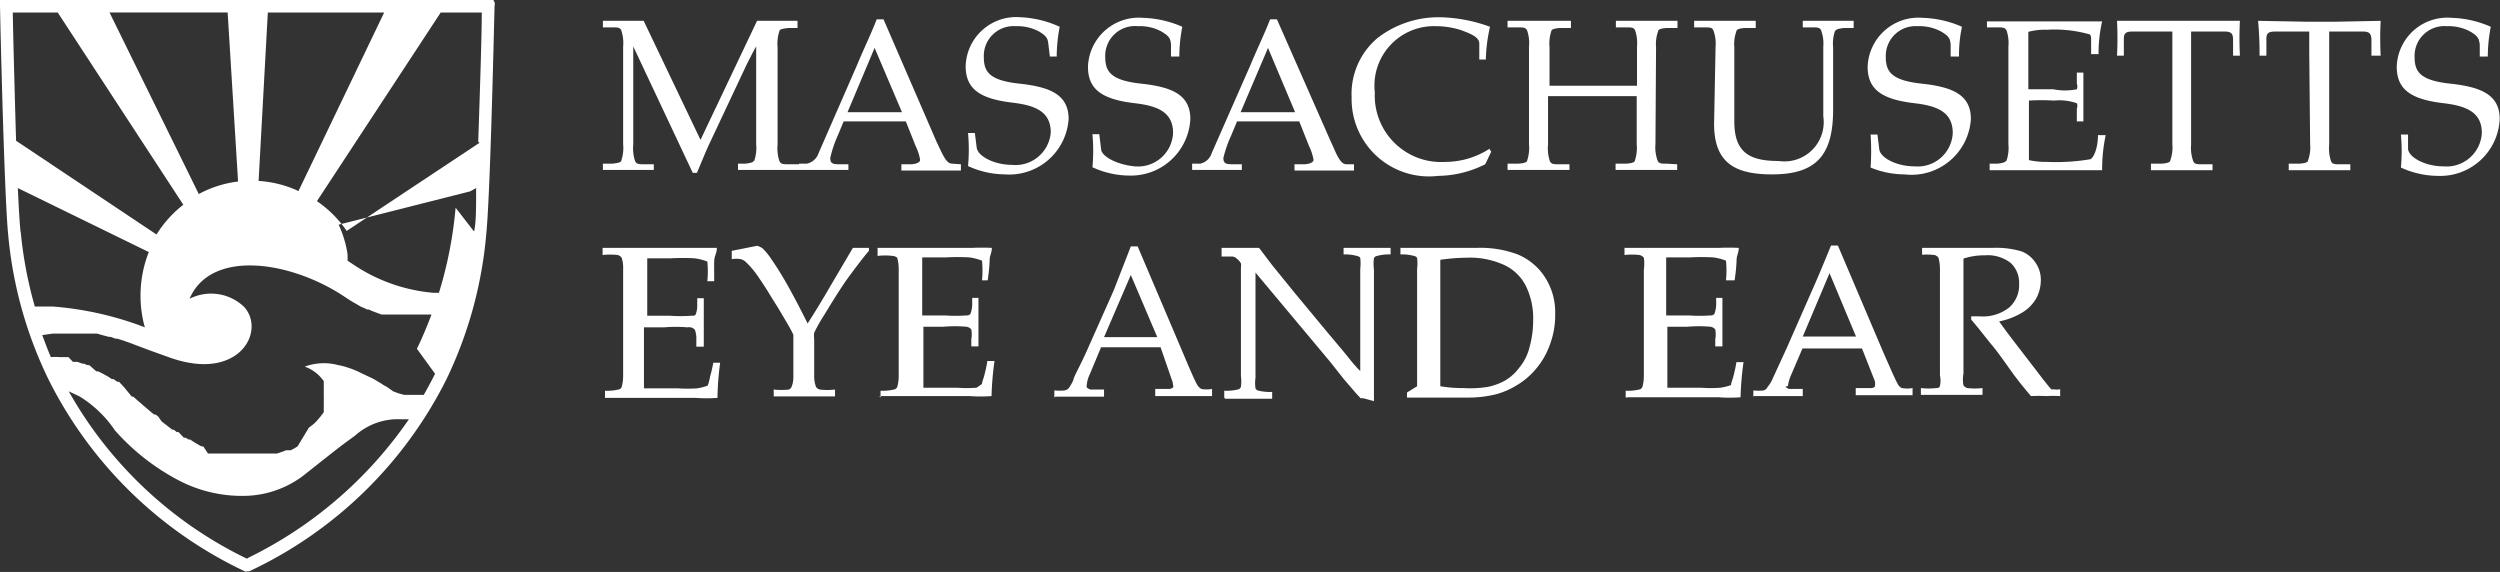 <?xml version="1.0" encoding="UTF-8"?> <svg xmlns="http://www.w3.org/2000/svg" xmlns:xlink="http://www.w3.org/1999/xlink" viewBox="0 0 84.01 19.22"><rect x="0" y="0" width="84.01" height="19.22" fill="#333333" stroke="none"/><defs><style>.cls-1{fill:none;}.cls-2{clip-path:url(#clip-path);}.cls-3{fill:#fff;}.cls-4{clip-path:url(#clip-path-2);}</style><clipPath id="clip-path" transform="translate(0 0)"><rect class="cls-1" width="84.01" height="19.23"></rect></clipPath><clipPath id="clip-path-2" transform="translate(0 0)"><rect class="cls-1" width="84" height="19.23"></rect></clipPath></defs><title>Footer Logo 5HQ Vector</title><g id="Layer_2" data-name="Layer 2"><g id="Layer_1-2" data-name="Layer 1"><g class="cls-2"><path class="cls-3" d="M26.13,1.59a1.32,1.32,0,0,1,.06-.54c0-.07.13-.09.31-.11l.3,0V.7c-.21,0-.44,0-.67,0s-.46,0-.69,0l-1.9,4L21.63.7c-.22,0-.45,0-.69,0s-.46,0-.68,0V.92l.32,0c.17,0,.26,0,.3.11a1.32,1.32,0,0,1,.06.54V4.84a1.35,1.35,0,0,1-.06.55c0,.07-.13.09-.3.11l-.32,0v.21l.84,0,.87,0V5.52l-.32,0c-.18,0-.26,0-.31-.11a1.35,1.35,0,0,1-.06-.55V1.56h0l2,4.25h.14c.13-.31.26-.63.39-.92l1.29-2.74c.1-.19.2-.4.31-.59h0V4.84a1.35,1.35,0,0,1-.06.55c-.05.07-.13.09-.31.11l-.24,0v.21l1,0,1.05,0V5.52l-.35,0c-.18,0-.26,0-.31-.11a1.35,1.35,0,0,1-.06-.55Z" transform="translate(0 0)"></path><path class="cls-3" d="M29.69.65h-.23c-.2.52-.44,1-.67,1.56L27.51,5.14a.53.53,0,0,1-.4.36l-.26,0v.21l.83,0,.83,0V5.52l-.27,0c-.22,0-.34,0-.34-.21a3.87,3.87,0,0,1,.25-.75l.2-.48h2.09l.33.83a1.72,1.72,0,0,1,.15.46c0,.09-.14.14-.29.15l-.34,0v.21l1,0,1,0V5.52L32,5.5c-.13,0-.21-.11-.29-.25s-.17-.35-.24-.49ZM28.48,3.77l.91-2.16.92,2.16Z" transform="translate(0 0)"></path><path class="cls-3" d="M35.51,1.9a5.26,5.26,0,0,1,.1-1A3.51,3.51,0,0,0,34.3.58a1.7,1.7,0,0,0-1.85,1.64c0,.75.45,1.1,1.58,1.23.74.09,1.28.29,1.28,1A1.19,1.19,0,0,1,34,5.54c-.57,0-1.14-.28-1.18-.58l-.06-.49h-.23a6,6,0,0,1,0,1.11,3,3,0,0,0,1.24.28A2,2,0,0,0,35.91,4c0-.83-.64-1.08-1.66-1.19s-1.19-.41-1.19-.9A1,1,0,0,1,34.13.88a1.56,1.56,0,0,1,.79.18c.26.16.29.24.31.43l.05.41Z" transform="translate(0 0)"></path><path class="cls-3" d="M39.63,1.9a5.26,5.26,0,0,1,.1-1,3.51,3.51,0,0,0-1.31-.3,1.71,1.71,0,0,0-1.86,1.64c0,.75.45,1.1,1.59,1.23.74.09,1.27.29,1.27,1a1.18,1.18,0,0,1-1.29,1.12C37.56,5.54,37,5.26,37,5l-.06-.49h-.23a6,6,0,0,1,0,1.11,3,3,0,0,0,1.24.28A2,2,0,0,0,40,4c0-.83-.64-1.08-1.66-1.19s-1.2-.41-1.2-.9A1,1,0,0,1,38.24.88a1.51,1.51,0,0,1,.79.18c.27.16.3.24.32.43l0,.41Z" transform="translate(0 0)"></path><path class="cls-3" d="M42.91.65h-.23c-.2.52-.44,1-.67,1.56L40.72,5.14a.52.52,0,0,1-.39.36l-.27,0v.21l.84,0,.83,0V5.52l-.27,0c-.22,0-.35,0-.35-.21a4,4,0,0,1,.26-.75l.2-.48h2.09l.33.83a1.72,1.72,0,0,1,.15.46c0,.09-.14.14-.3.15l-.34,0v.21l1,0,1,0V5.52l-.25,0c-.13,0-.21-.11-.29-.25s-.16-.35-.23-.49ZM41.69,3.77l.92-2.16.91,2.16Z" transform="translate(0 0)"></path><path class="cls-3" d="M50.11,5.1,50.05,5a2.72,2.72,0,0,1-1.47.44A2.23,2.23,0,0,1,46.2,3.11,2,2,0,0,1,48.27.88a2.76,2.76,0,0,1,.82.13c.33.12.62.24.62.45V2h.22a5.51,5.51,0,0,1,.14-1.1A5.15,5.15,0,0,0,48.4.58a3.35,3.35,0,0,0-2.1.69,2.45,2.45,0,0,0-.88,2,2.6,2.6,0,0,0,2.91,2.64,3.61,3.61,0,0,0,1.58-.39Z" transform="translate(0 0)"></path><path class="cls-3" d="M55.65,1.59a1.27,1.27,0,0,1,.07-.54c0-.07.13-.1.3-.11l.35,0V.7l-1,0c-.36,0-.7,0-1.07,0V.92l.35,0c.17,0,.26,0,.3.11a1.32,1.32,0,0,1,.06.54V2.88c-.08,0-.28,0-.6,0H52.67c-.32,0-.51,0-.6,0V1.59a1.32,1.32,0,0,1,.06-.54c0-.07.13-.1.31-.11l.35,0V.7l-1,0L50.66.7V.92l.35,0c.18,0,.26,0,.31.11a1.32,1.32,0,0,1,.06.54V4.84a1.35,1.35,0,0,1-.06.55c0,.07-.13.1-.31.11l-.35,0v.21l1.08,0,1,0V5.52l-.35,0c-.18,0-.26,0-.31-.11a1.35,1.35,0,0,1-.06-.55V3.23H55V4.84a1.35,1.35,0,0,1-.06.55c0,.07-.13.1-.3.11l-.35,0v.21l1.07,0,1,0V5.52L56,5.5c-.17,0-.26,0-.3-.11a1.29,1.29,0,0,1-.07-.55Z" transform="translate(0 0)"></path><path class="cls-3" d="M57.6,4.16c0,1.33.72,1.7,1.95,1.7,1.46,0,2.05-.62,2.05-2.17V1.59a1.32,1.32,0,0,1,.06-.54c.05-.07.13-.09.31-.11l.32,0V.7l-.87,0-.84,0V.92l.32,0c.17,0,.26,0,.3.11a1.27,1.27,0,0,1,.07.54V3.91a1.32,1.32,0,0,1-1.5,1.5c-1,0-1.49-.3-1.49-1.33V1.59a1.27,1.27,0,0,1,.07-.54c0-.07.13-.1.3-.11l.35,0V.7c-.38,0-.72,0-1,0s-.69,0-1.07,0V.92l.35,0c.17,0,.26,0,.3.11a1.27,1.27,0,0,1,.07.54Z" transform="translate(0 0)"></path><path class="cls-3" d="M65.83,1.9a4.58,4.58,0,0,1,.1-1,3.51,3.51,0,0,0-1.31-.3,1.71,1.71,0,0,0-1.86,1.64c0,.75.45,1.1,1.59,1.23.74.09,1.27.29,1.27,1a1.18,1.18,0,0,1-1.29,1.12c-.58,0-1.15-.28-1.18-.58l-.06-.49h-.23a8.47,8.47,0,0,1,0,1.11A3,3,0,0,0,64,5.86,2,2,0,0,0,66.23,4c0-.83-.64-1.08-1.66-1.19s-1.2-.41-1.2-.9A1,1,0,0,1,64.44.88a1.54,1.54,0,0,1,.79.18c.27.16.3.24.32.43l0,.41Z" transform="translate(0 0)"></path><path class="cls-3" d="M67.49,4.84a1.35,1.35,0,0,1-.06.55c-.05.07-.14.09-.31.11l-.26,0v.22c.26,0,.5,0,.78,0l1.57,0c.54,0,1.11,0,1.43,0a5.55,5.55,0,0,1,.12-1.18H70.5c0,.43-.14.75-.25.81a6.89,6.89,0,0,1-1.46.09,2.53,2.53,0,0,1-.61-.06v-2a6.72,6.72,0,0,1,.84,0,1.77,1.77,0,0,1,.77.09.24.24,0,0,1,0,.18l0,.43h.22c0-.26,0-.54,0-.8s0-.55,0-.84h-.22l0,.37a.27.27,0,0,1,0,.19A2,2,0,0,1,69,3l-.84,0V1.07A2.11,2.11,0,0,1,68.79,1a4.28,4.28,0,0,1,1.41.15c.06,0,.07.1.07.19v.48h.25a4.75,4.75,0,0,1,.12-1.1c-.28,0-.61,0-.93,0s-1.08,0-1.71,0c-.42,0-.83,0-1.23,0V.92l.35,0c.17,0,.26,0,.31.11a1.32,1.32,0,0,1,.06.54Z" transform="translate(0 0)"></path><path class="cls-3" d="M73,4.84a1.29,1.29,0,0,1-.07.55c0,.07-.13.1-.3.11l-.35,0v.22l1.07,0,1,0V5.52l-.35,0c-.17,0-.26,0-.3-.11a1.29,1.29,0,0,1-.07-.55V1.78c0-.27,0-.5,0-.72h1.12c.22,0,.28.06.29.24l0,.57h.23a11.33,11.33,0,0,1,0-1.17c-.52,0-1,0-1.57,0h-1c-.52,0-1,0-1.56,0a11.33,11.33,0,0,1,0,1.17h.23l0-.57c0-.18.07-.24.28-.24H73c0,.22,0,.45,0,.72Z" transform="translate(0 0)"></path></g><g class="cls-4"><path class="cls-3" d="M77.63,4.84a1.29,1.29,0,0,1-.07.55c0,.07-.13.1-.3.11l-.35,0v.22l1.07,0,1,0V5.52l-.35,0c-.17,0-.26,0-.3-.11a1.35,1.35,0,0,1-.06-.55V1.78c0-.27,0-.5,0-.72h1.13c.21,0,.27.06.29.24l0,.57H80a11.33,11.33,0,0,1,0-1.17L78.5.73h-1L75.88.7a11.33,11.33,0,0,1,.05,1.17h.23l0-.57c0-.18.07-.24.29-.24H77.6c0,.22,0,.45,0,.72Z" transform="translate(0 0)"></path><path class="cls-3" d="M83.6,1.9a5.26,5.26,0,0,1,.1-1,3.46,3.46,0,0,0-1.31-.3,1.7,1.7,0,0,0-1.85,1.64c0,.75.45,1.1,1.59,1.23.73.09,1.27.29,1.27,1a1.19,1.19,0,0,1-1.3,1.12c-.57,0-1.14-.28-1.18-.58l0-.49h-.24a6,6,0,0,1,0,1.11,3,3,0,0,0,1.24.28A2,2,0,0,0,84,4c0-.83-.65-1.08-1.67-1.19s-1.19-.41-1.19-.9A1,1,0,0,1,82.22.88a1.54,1.54,0,0,1,.79.18c.27.16.29.24.32.43l0,.41Z" transform="translate(0 0)"></path></g><g class="cls-2"><path class="cls-3" d="M20.33,13.36v-.23a1.62,1.62,0,0,0,.49-.05.16.16,0,0,0,.07-.07,1.42,1.42,0,0,0,.05-.37c0-.31,0-.58,0-.81V10c0-.32,0-.64,0-.94a1.11,1.11,0,0,0-.05-.4.25.25,0,0,0-.13-.09,2.12,2.12,0,0,0-.51,0V8.33l1,0h1.06l1.12,0c.23,0,.45,0,.66,0,0,.14-.06.25-.08.35S24,9,24,9.45h-.23a3.44,3.44,0,0,0,0-.66,1.8,1.8,0,0,0-.43-.11,7,7,0,0,0-.79,0l-.38,0-.42,0c0,.26,0,.51,0,.74l0,1.19c.28,0,.53,0,.76,0a5,5,0,0,0,.72,0c.08,0,.13,0,.15-.05a.82.82,0,0,0,.05-.29l0-.25h.22v.07l0,.73,0,.83h-.25v-.24a.84.84,0,0,0-.05-.33A.27.27,0,0,0,23.1,11a4.57,4.57,0,0,0-.78,0l-.68,0c0,.23,0,.58,0,1.05s0,.77,0,1c.34,0,.72,0,1.15,0a4.71,4.71,0,0,0,.64,0,2,2,0,0,0,.35-.09,1.41,1.41,0,0,0,.08-.3c.06-.21.09-.37.11-.47h.23a9.7,9.7,0,0,0-.09,1.18,5.06,5.06,0,0,1-.74,0l-2.11,0-.93,0" transform="translate(0 0)"></path><path class="cls-3" d="M24.59,8.64V8.43l.85-.17a.56.56,0,0,1,.19.09,2.26,2.26,0,0,1,.23.27c.16.23.36.53.58.92s.45.83.7,1.33c.25-.39.5-.8.76-1.25l.76-1.29h.54v.1q-.19.21-.72.93c-.2.28-.46.69-.78,1.22a5.75,5.75,0,0,0-.34.6.78.78,0,0,0,0,.21v.27c0,.32,0,.64,0,.94a1.06,1.06,0,0,0,.06.4.22.22,0,0,0,.13.09,2.12,2.12,0,0,0,.51,0v.23l-1,0-1.06,0v-.23a2.25,2.25,0,0,0,.51,0A.18.18,0,0,0,26.6,13a.88.88,0,0,0,.06-.34c0-.05,0-.39,0-1v-.41c-.05-.11-.1-.2-.15-.29l-.36-.61L25.93,10c-.18-.3-.32-.51-.41-.64a3.08,3.08,0,0,0-.43-.53.44.44,0,0,0-.19-.12.83.83,0,0,0-.31,0" transform="translate(0 0)"></path><path class="cls-3" d="M29.59,13.36v-.23a1.62,1.62,0,0,0,.49-.05.23.23,0,0,0,.07-.07,1.42,1.42,0,0,0,.05-.37c0-.31,0-.58,0-.81V10c0-.32,0-.64,0-.94a1.43,1.43,0,0,0-.05-.4A.28.28,0,0,0,30,8.6a2.12,2.12,0,0,0-.51,0V8.33l1,0h1.07l1.11,0a6.5,6.5,0,0,1,.66,0c0,.14-.06.25-.07.35s0,.27-.07.74H33a3.41,3.41,0,0,0,0-.66,1.85,1.85,0,0,0-.42-.11,7.16,7.16,0,0,0-.8,0l-.37,0-.42,0c0,.26,0,.51,0,.74V10.6c.28,0,.53,0,.76,0a5,5,0,0,0,.72,0,.17.17,0,0,0,.14-.05,1,1,0,0,0,.06-.29l0-.25h.21v1.63h-.24l0-.24a.92.92,0,0,0,0-.33.27.27,0,0,0-.16-.09,4.42,4.42,0,0,0-.78,0l-.67,0c0,.23,0,.58,0,1.05s0,.77,0,1c.34,0,.72,0,1.14,0a4.71,4.71,0,0,0,.64,0A1.9,1.9,0,0,0,33,12.9c0-.08.05-.17.08-.3a4.59,4.59,0,0,0,.1-.47h.24a10,10,0,0,0-.1,1.18,4.91,4.91,0,0,1-.73,0l-2.12,0-.92,0" transform="translate(0 0)"></path><path class="cls-3" d="M35.43,13.36v-.24a1.72,1.72,0,0,0,.35,0,.28.28,0,0,0,.13-.07,1.63,1.63,0,0,0,.16-.28c0-.09.2-.42.46-1l.89-2L38,8.28h.23l1.51,3.55c.24.57.4.94.48,1.08a.39.39,0,0,0,.15.16,1,1,0,0,0,.36,0v.24c-.37,0-.62,0-.77,0l-1.14,0v-.24l.48,0a.23.23,0,0,0,.12-.05.11.11,0,0,0,0-.08.64.64,0,0,0-.05-.2L39,11.67H37l-.38.91a1,1,0,0,0-.1.36.19.19,0,0,0,0,.08.35.35,0,0,0,.12.07l.46,0v.24l-.89,0-.75,0m1.64-2h1.79L38,9.24Z" transform="translate(0 0)"></path><path class="cls-3" d="M41.14,13.36v-.23a1.62,1.62,0,0,0,.49-.05A.16.16,0,0,0,41.7,13a1.42,1.42,0,0,0,0-.37c0-.31,0-.58,0-.81V9a.5.5,0,0,0,0-.15.52.52,0,0,0-.13-.15.28.28,0,0,0-.15-.08l-.37,0V8.33l.75,0,.51,0,.44.58.73.9,1.07,1.29c.34.41.62.73.83,1a4.83,4.83,0,0,0,.33.37V9.85q0-.35,0-.81a1.62,1.62,0,0,0,0-.37.12.12,0,0,0-.08-.06,1.49,1.49,0,0,0-.48-.06V8.33l.84,0,.74,0v.22a1.52,1.52,0,0,0-.49.06.12.12,0,0,0-.07.07,1.34,1.34,0,0,0,0,.37c0,.31,0,.58,0,.8v1.7c0,.35,0,1,0,1.93l-.37-.1-.08,0,0,0-.14-.15-.43-.5-.45-.57-2.51-3v2.71c0,.23,0,.51,0,.82a1.24,1.24,0,0,0,0,.36.16.16,0,0,0,.07.07,1.62,1.62,0,0,0,.49.05v.23q-.31,0-.69,0l-.89,0" transform="translate(0 0)"></path><path class="cls-3" d="M47.28,13.36v-.17l.34-.21c0-.17,0-.39,0-.67,0-.49,0-.83,0-1V9.85c0-.23,0-.5,0-.81a1.42,1.42,0,0,0,0-.37.13.13,0,0,0-.07-.06,1.52,1.52,0,0,0-.49-.06V8.33c.35,0,.65,0,.91,0h.83l.82,0A3.56,3.56,0,0,1,51,8.55a2,2,0,0,1,.9.74,2.16,2.16,0,0,1,.36,1.27,2.77,2.77,0,0,1-.17,1,2.6,2.6,0,0,1-.47.83,2.5,2.5,0,0,1-.64.55,2.64,2.64,0,0,1-.71.31,3.9,3.9,0,0,1-1,.11l-.59,0H48l-.75,0m1.1-.39a4.25,4.25,0,0,0,.82.07A3.67,3.67,0,0,0,50,13a2,2,0,0,0,.59-.22,1.61,1.61,0,0,0,.46-.42,1.71,1.71,0,0,0,.35-.7,3.3,3.3,0,0,0,.12-.89,2.45,2.45,0,0,0-.23-1.13,1.55,1.55,0,0,0-.71-.72,2.77,2.77,0,0,0-1.3-.26,6.52,6.52,0,0,0-.88.07c0,.12,0,.32,0,.62l0,.51v2.51c0,.17,0,.38,0,.64" transform="translate(0 0)"></path><path class="cls-3" d="M54.63,13.36v-.23a1.62,1.62,0,0,0,.49-.05.23.23,0,0,0,.07-.07,1.42,1.42,0,0,0,.05-.37c0-.31,0-.58,0-.81V10c0-.32,0-.64,0-.94a1.43,1.43,0,0,0,0-.4.28.28,0,0,0-.14-.09,2.12,2.12,0,0,0-.51,0V8.33l1,0h1.07l1.11,0a6.5,6.5,0,0,1,.66,0c0,.14-.06.25-.07.35s0,.27-.07.74H58a3.41,3.41,0,0,0,0-.66,1.85,1.85,0,0,0-.42-.11,7.16,7.16,0,0,0-.8,0l-.37,0-.42,0c0,.26,0,.51,0,.74V10.6c.28,0,.53,0,.76,0a5,5,0,0,0,.72,0,.17.17,0,0,0,.14-.05,1,1,0,0,0,.06-.29l0-.25h.21v1.63h-.24l0-.24a.92.92,0,0,0,0-.33.27.27,0,0,0-.16-.09,4.42,4.42,0,0,0-.78,0l-.67,0c0,.23,0,.58,0,1.05s0,.77,0,1c.34,0,.72,0,1.14,0a4.71,4.71,0,0,0,.64,0,1.9,1.9,0,0,0,.36-.09c0-.08.05-.17.08-.3a4.59,4.59,0,0,0,.1-.47h.24a10,10,0,0,0-.1,1.18,4.91,4.91,0,0,1-.73,0l-2.12,0-.92,0" transform="translate(0 0)"></path><path class="cls-3" d="M58.92,13.36v-.24a1.63,1.63,0,0,0,.35,0A.24.24,0,0,0,59.4,13a1.07,1.07,0,0,0,.17-.28l.46-1,.88-2c.1-.22.31-.71.62-1.47h.23l1.51,3.55c.25.57.41.94.49,1.08a.3.3,0,0,0,.15.16,1,1,0,0,0,.36,0v.24c-.37,0-.63,0-.78,0l-1.13,0v-.24l.48,0A.23.23,0,0,0,63,13,.11.11,0,0,0,63,13a.45.45,0,0,0,0-.2l-.43-1.09h-2l-.39.91a1.33,1.33,0,0,0-.1.36A.11.11,0,0,0,60,13a.35.35,0,0,0,.12.07l.46,0v.24l-.9,0-.75,0m1.65-2h1.79l-.89-2.13Z" transform="translate(0 0)"></path></g><g class="cls-4"><path class="cls-3" d="M64.59,8.56V8.33H65l.67,0h.63l.64,0a3,3,0,0,1,1,.12,1,1,0,0,1,.47.39,1,1,0,0,1,.17.58,1.33,1.33,0,0,1-.15.6,1.35,1.35,0,0,1-.47.48,2.35,2.35,0,0,1-.78.3c.06.09.19.27.41.56l.9,1.17c.25.33.4.51.44.55a.09.09,0,0,0,.07,0,.59.59,0,0,0,.23,0v.23a4.11,4.11,0,0,0-.47,0,4.89,4.89,0,0,0-.51,0,12.16,12.16,0,0,1-.78-1c-.2-.28-.37-.52-.53-.71s-.48-.61-.7-.86l0-.11h.28a1.42,1.42,0,0,0,1-.3,1,1,0,0,0,.33-.8.9.9,0,0,0-.29-.7,1.26,1.26,0,0,0-.86-.25,2.21,2.21,0,0,0-.72.11c0,.12,0,.24,0,.35s0,.38,0,1v1.57c0,.32,0,.64,0,.94a1.11,1.11,0,0,0,0,.4.25.25,0,0,0,.13.09,2.12,2.12,0,0,0,.51,0v.23l-.92,0-1.15,0v-.23a2.12,2.12,0,0,0,.51,0c.07,0,.11,0,.13-.08a.76.76,0,0,0,0-.34c0-.05,0-.39,0-1V10c0-.32,0-.64,0-.94a1.43,1.43,0,0,0-.05-.4.25.25,0,0,0-.13-.09,2.16,2.16,0,0,0-.52,0" transform="translate(0 0)"></path><path class="cls-3" d="M16.58,0a.21.21,0,0,0-.11,0H.15A.21.21,0,0,0,0,0,.15.15,0,0,0,0,.15C0,.41.14,6.47.27,7.83v0a14,14,0,0,0,1.34,4.88A14.08,14.08,0,0,0,8.23,19.2a.11.11,0,0,0,.08,0h0l.06,0h0A14.08,14.08,0,0,0,15,12.75a14,14,0,0,0,1.34-4.88v0c.14-1.36.27-7.42.28-7.68a.21.21,0,0,0,0-.11m-.51,4.72-.18.12L11.65,7.76a3.77,3.77,0,0,0-1-1L14.81.42h1.38c0,.71-.06,2.61-.12,4.34M8,6.1a3.71,3.71,0,0,0-1.32.42l-3-6.1H7.65ZM9,.42h3.91l-2.88,6a3.73,3.73,0,0,0-1.34-.34h0ZM1.94.42,6.16,6.88a3.82,3.82,0,0,0-.9,1L.54,4.73C.49,3,.44,1.13.43.42ZM.69,7.78C.66,7.49.63,7,.6,6.32L5,8.47a4,4,0,0,0-.2,2.25,2.29,2.29,0,0,0,.07.28,11,11,0,0,0-3.1-.7h-.6A13.84,13.84,0,0,1,.7,7.83Zm7.62,11a13.7,13.7,0,0,1-6-5.63l.36.17a3.86,3.86,0,0,1,1.19,1.14A7.52,7.52,0,0,0,6,16.14a4.58,4.58,0,0,0,2.32.52A3.35,3.35,0,0,0,10.17,16c1.17-.92,1.1-.88,1.76-1.36a2.16,2.16,0,0,1,1.57-.55l.24,0a14,14,0,0,1-5.43,4.67m6.31-6.2c-.12.24-.25.48-.38.71H14l-.21,0h0l-.2,0h0l-.19-.05h0l-.19-.07h0L13,13h0a1,1,0,0,1-.17-.1l-.2-.12,0,0a1.4,1.4,0,0,0-.17-.09l0,0-.19-.09,0,0L12,12.47h0l-.17-.07h0l-.15-.05h0a2,2,0,0,0-.31-.08,1.86,1.86,0,0,0-1.13.05,1.3,1.3,0,0,1,.64.49l0,.05,0,0,0,.05,0,0a.08.08,0,0,1,0,0l0,0s0,.06,0,.09,0,0,0,0v.14s0,.08,0,.1,0,.11,0,.13a.13.13,0,0,1,0,.06.11.11,0,0,1,0,.05v.1s0,0,0,.06l0,0,0,.09s0,0,0,0l0,.06,0,0,0,.06,0,0-.05.07,0,0-.07.09,0,0-.06.07,0,0-.06.07,0,0-.09.09,0,0-.09.07,0,0-.08.06,0,0L10,15h0l-.13.08,0,0-.1.05-.05,0-.1,0,0,0-.16.06h0l-.15.05h0l-.15,0H9l-.15,0h0l-.15,0H7.92l-.11,0h0l-.11,0H7.6l-.12,0h0l-.15,0,0,0-.12,0-.06,0-.1,0-.06,0L6.83,15l-.06,0-.11-.06,0,0-.15-.09h0l-.12-.08-.05,0-.1-.06-.06,0L6,14.52l-.06,0-.1-.08-.05,0-.14-.11h0l-.13-.1,0,0-.09-.07L5.32,14l-.09-.07-.05,0-.1-.08,0,0-.14-.12h0l-.13-.11,0,0-.09-.08-.06-.05-.09-.08,0,0-.09-.08-.05,0L4.16,13l0,0L4,12.83l-.06,0-.12-.09-.06,0-.12-.08,0,0-.18-.1h0l-.16-.08-.06,0L3,12.27l-.06,0-.12-.05-.05,0-.17-.06h0l-.15,0h0L2.3,12H2.24l-.11,0H2a2.08,2.08,0,0,0-.29,0c-.11-.25-.2-.5-.29-.74l.35-.05h0l.34,0h0l.13,0h.06l.13,0h.05l.19,0h0l.18,0,.05,0,.15,0,.06,0,.15,0,0,0,.21.06h0l.19.05.06,0,.16.06.06,0,.19.06h0l.23.08h0l.21.08h0l.21.08h0l.27.1.64.23c2.33.84,3.25-.87,2.52-1.69a1.6,1.6,0,0,0-1.84-.28c.73-1.71,3.5-1.26,5.31,0l.16.1,0,0,0,0,.09.05,0,0,.12.07,0,0a.8.8,0,0,0,.16.08l0,0,.13.06.05,0,.11.05,0,0,.16.06h0l.16.06.05,0,.11,0,.05,0,.12,0,0,0,.16,0h0l.12,0h.05l.1,0h.05l.14,0h0l.14,0h.19l.13,0,.27,0c-.14.37-.3.76-.49,1.15m1.3-4.74a13.77,13.77,0,0,1-.56,2.86l-.18,0a5.69,5.69,0,0,1-2.65-.92l-.24-.16c0-.07,0-.14,0-.21a3.6,3.6,0,0,0-.3-1L15.8,6.43,16,6.32C16,7,16,7.49,15.93,7.78Z" transform="translate(0 0)"></path></g></g></g></svg> 